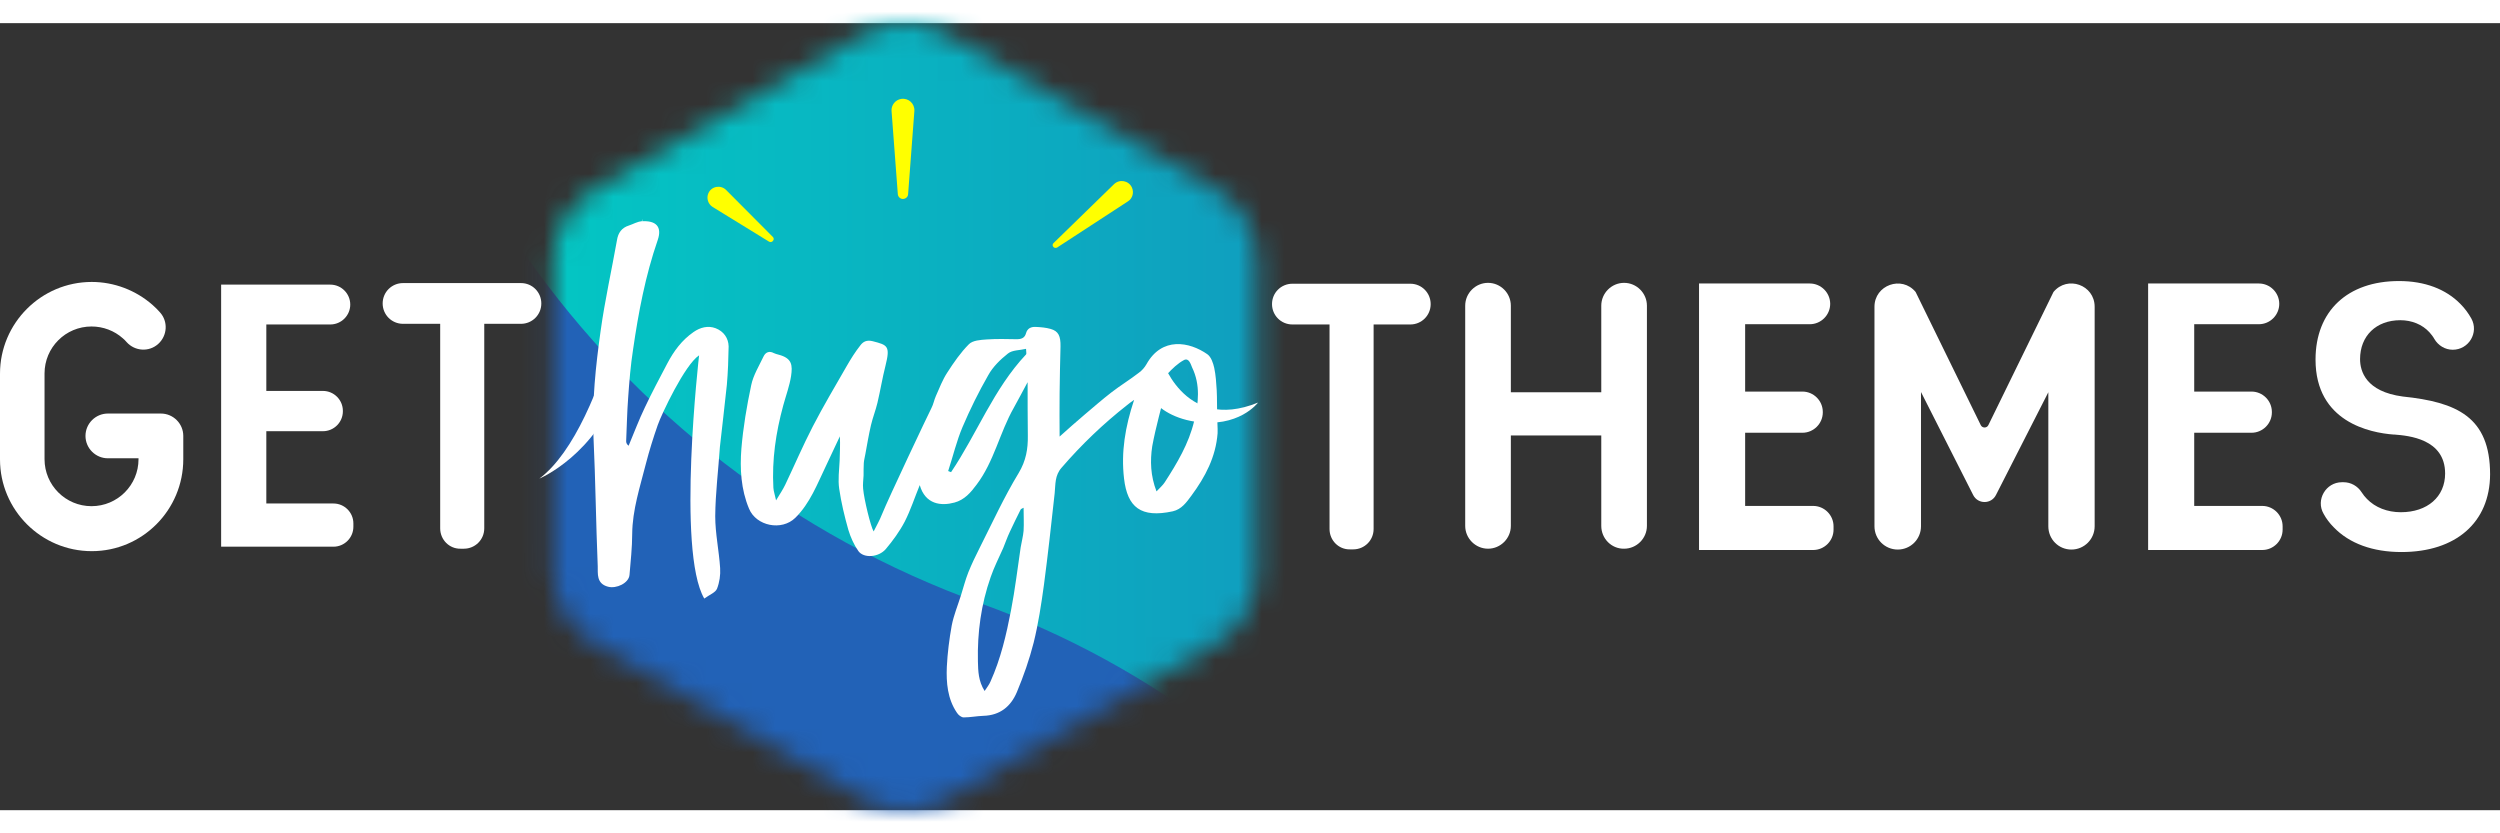 <svg width="150" height="50" viewBox="0 0 108 34" fill="none" xmlns="http://www.w3.org/2000/svg">
<rect x="0" y="0" width="108" height="34" fill="#333333" stroke="none"/>
<mask id="mask0" mask-type="alpha" maskUnits="userSpaceOnUse" x="23" y="0" width="32" height="34">
<path d="M23.898 10.291V23.709C23.898 24.985 24.585 26.174 25.687 26.812L37.307 33.522C38.419 34.16 39.782 34.16 40.894 33.522L52.514 26.812C53.626 26.174 54.302 24.985 54.302 23.709V10.291C54.302 9.015 53.616 7.826 52.514 7.188L40.894 0.479C39.782 -0.16 38.419 -0.16 37.307 0.479L25.687 7.188C24.585 7.826 23.898 9.005 23.898 10.291Z" fill="#000095"/>
</mask>
<g mask="url(#mask0)">
<path d="M67.496 79.625C67.496 63.606 57.452 49.308 42.381 43.875C26.12 38.017 15.283 22.588 15.283 5.303V-5.844C44.14 -5.844 67.525 17.561 67.516 46.418L67.496 79.625Z" fill="#2262B7"/>
<path d="M67.496 60.821C67.496 44.803 57.452 30.505 42.381 25.072C26.12 19.213 15.283 3.784 15.283 -13.501V-24.648C44.14 -24.648 67.525 -1.243 67.516 27.614L67.496 60.821Z" fill="url(#paint0_linear)"/>
</g>
<path d="M44.393 15.51C44.18 15.897 43.996 16.264 43.793 16.622C43.184 17.695 42.943 18.942 42.188 19.938C41.937 20.276 41.666 20.595 41.231 20.711C40.661 20.866 39.975 20.798 39.733 19.957C39.511 20.499 39.337 21.04 39.085 21.533C38.863 21.958 38.573 22.355 38.264 22.722C37.954 23.08 37.316 23.128 37.084 22.809C36.891 22.538 36.746 22.21 36.649 21.891C36.485 21.311 36.34 20.711 36.253 20.112C36.195 19.716 36.253 19.31 36.272 18.904C36.282 18.555 36.301 18.207 36.282 17.85C36.079 18.275 35.885 18.701 35.682 19.126C35.305 19.909 34.996 20.74 34.358 21.369C33.768 21.949 32.666 21.726 32.357 20.972C32.009 20.141 31.96 19.252 32.028 18.381C32.105 17.463 32.26 16.545 32.453 15.636C32.541 15.211 32.792 14.805 32.985 14.399C33.072 14.215 33.236 14.147 33.43 14.254C33.488 14.283 33.565 14.302 33.633 14.321C34.223 14.476 34.242 14.776 34.174 15.249C34.107 15.675 33.952 16.09 33.836 16.516C33.517 17.685 33.343 18.865 33.41 20.073C33.42 20.228 33.478 20.383 33.526 20.615C33.691 20.344 33.826 20.141 33.923 19.938C34.319 19.107 34.687 18.246 35.112 17.424C35.566 16.545 36.079 15.684 36.572 14.824C36.755 14.505 36.949 14.195 37.171 13.915C37.287 13.761 37.442 13.674 37.703 13.741C38.341 13.905 38.467 13.944 38.254 14.795C38.118 15.327 38.032 15.868 37.906 16.4C37.828 16.728 37.703 17.038 37.626 17.366C37.529 17.782 37.461 18.198 37.384 18.613C37.364 18.739 37.326 18.865 37.316 19C37.306 19.184 37.306 19.358 37.306 19.542C37.297 19.735 37.268 19.919 37.287 20.112C37.326 20.566 37.616 21.765 37.742 21.958C37.867 21.707 38.002 21.475 38.099 21.224C38.37 20.547 40.129 16.835 40.236 16.632C40.323 16.467 40.352 16.284 40.429 16.11C40.584 15.762 40.719 15.404 40.922 15.095C41.202 14.66 41.502 14.225 41.86 13.867C42.024 13.703 42.362 13.683 42.623 13.664C43.049 13.635 43.484 13.645 43.919 13.654C44.122 13.654 44.267 13.606 44.325 13.393C44.383 13.181 44.547 13.113 44.741 13.123C44.963 13.132 45.185 13.152 45.388 13.21C45.727 13.306 45.823 13.519 45.814 13.973C45.794 14.65 45.785 15.317 45.775 15.994C45.765 16.603 45.775 17.221 45.775 17.86C46.142 17.531 46.5 17.212 46.867 16.902C47.245 16.583 47.621 16.255 48.008 15.955C48.395 15.655 48.811 15.404 49.197 15.104C49.333 15.008 49.449 14.872 49.526 14.737C50.193 13.538 51.382 13.761 52.156 14.302C52.32 14.418 52.407 14.679 52.455 14.892C52.523 15.211 52.542 15.539 52.562 15.858C52.581 16.226 52.571 16.583 52.581 16.951C52.581 17.202 52.61 17.463 52.6 17.715C52.523 18.739 52.069 19.6 51.469 20.412C51.256 20.702 51.044 21.001 50.667 21.088C49.284 21.388 48.704 20.914 48.559 19.677C48.424 18.536 48.608 17.434 48.994 16.274C48.859 16.371 48.772 16.429 48.695 16.496C47.66 17.308 46.722 18.207 45.862 19.203C45.562 19.542 45.601 19.919 45.562 20.305C45.417 21.63 45.272 22.954 45.098 24.269C44.982 25.11 44.857 25.941 44.654 26.763C44.47 27.488 44.219 28.203 43.929 28.899C43.668 29.518 43.203 29.905 42.478 29.924C42.198 29.934 41.908 29.992 41.628 29.992C41.531 29.992 41.396 29.886 41.338 29.789C40.932 29.19 40.874 28.494 40.903 27.807C40.932 27.208 41.009 26.608 41.115 26.019C41.202 25.574 41.376 25.158 41.512 24.723C41.618 24.385 41.705 24.047 41.831 23.727C41.976 23.37 42.14 23.022 42.314 22.683C42.865 21.591 43.377 20.47 44.006 19.435C44.325 18.904 44.412 18.391 44.402 17.811C44.393 17.028 44.393 16.303 44.393 15.51ZM44.219 20.934C44.151 20.972 44.112 20.982 44.093 21.011C43.929 21.33 43.774 21.659 43.619 21.987C43.513 22.21 43.435 22.442 43.339 22.674C43.155 23.09 42.943 23.505 42.797 23.93C42.382 25.11 42.218 26.328 42.246 27.575C42.256 27.991 42.266 28.426 42.536 28.851C42.643 28.687 42.73 28.581 42.788 28.445C43.233 27.459 43.474 26.415 43.677 25.361C43.851 24.462 43.958 23.553 44.093 22.645C44.132 22.403 44.199 22.171 44.219 21.929C44.238 21.61 44.219 21.291 44.219 20.934ZM49.961 20.228C50.106 20.073 50.232 19.967 50.319 19.832C50.85 19.01 51.353 18.169 51.585 17.202C51.778 16.419 51.865 15.626 51.498 14.872C51.44 14.737 51.363 14.447 51.15 14.553C50.879 14.698 50.638 14.93 50.425 15.162C50.357 15.23 50.406 15.414 50.406 15.539C50.406 15.617 50.396 15.694 50.377 15.771C50.174 16.603 49.932 17.434 49.777 18.275C49.681 18.904 49.7 19.551 49.961 20.228ZM40.961 19.348C40.999 19.368 41.038 19.377 41.086 19.397C42.208 17.734 42.923 15.8 44.325 14.312C44.354 14.283 44.325 14.195 44.325 14.07C44.045 14.137 43.735 14.118 43.542 14.273C43.213 14.534 42.894 14.843 42.691 15.211C42.276 15.936 41.908 16.68 41.579 17.453C41.328 18.043 41.173 18.701 40.961 19.348Z" fill="white"/>
<path d="M30.917 13.18C30.588 13.055 30.25 13.142 29.96 13.345C29.457 13.693 29.109 14.166 28.829 14.698C28.5 15.326 28.162 15.955 27.862 16.593C27.601 17.134 27.388 17.705 27.156 18.256C27.079 18.198 27.05 18.13 27.05 18.062C27.079 17.434 27.089 16.806 27.137 16.177C27.185 15.481 27.243 14.775 27.35 14.089C27.582 12.494 27.881 10.909 28.413 9.371C28.616 8.782 28.326 8.521 27.727 8.559C27.533 8.569 27.35 8.685 27.166 8.743C26.857 8.84 26.702 9.062 26.654 9.371C26.422 10.677 26.131 11.972 25.948 13.287C25.735 14.805 25.571 16.342 25.639 17.888C25.726 19.744 25.745 21.601 25.822 23.457C25.832 23.776 25.755 24.211 26.267 24.346C26.625 24.443 27.166 24.192 27.195 23.834C27.243 23.244 27.311 22.654 27.311 22.065C27.321 21.021 27.649 20.035 27.901 19.039C28.046 18.478 28.22 17.917 28.413 17.366C28.577 16.893 29.583 14.756 30.201 14.35C30.201 14.35 29.225 22.799 30.424 24.858C30.666 24.684 30.907 24.598 30.975 24.433C31.081 24.163 31.13 23.843 31.11 23.544C31.062 22.79 30.898 22.045 30.898 21.301C30.907 20.296 31.033 19.3 31.101 18.294C31.11 18.207 31.371 15.945 31.4 15.626C31.448 15.075 31.468 14.524 31.477 13.963C31.468 13.606 31.265 13.316 30.917 13.18Z" fill="white"/>
<path d="M45.516 9.498L48.126 6.956C48.367 6.724 48.764 6.801 48.899 7.101C48.996 7.314 48.928 7.575 48.725 7.7L45.67 9.692C45.603 9.73 45.516 9.711 45.487 9.634C45.458 9.595 45.477 9.537 45.516 9.498Z" fill="#FFFF00"/>
<path d="M39.23 7.391L39.501 3.795C39.52 3.476 39.25 3.225 38.931 3.273C38.679 3.312 38.496 3.544 38.515 3.795L38.786 7.391C38.795 7.507 38.902 7.604 39.018 7.594C39.134 7.585 39.221 7.507 39.23 7.391Z" fill="#FFFF00"/>
<path d="M33.388 9.237L31.368 7.207C31.136 6.975 30.739 7.043 30.604 7.343C30.507 7.555 30.584 7.816 30.788 7.942L33.224 9.44C33.291 9.479 33.378 9.45 33.407 9.382C33.436 9.334 33.427 9.276 33.388 9.237Z" fill="#FFFF00"/>
<path d="M27.746 8.454C27.746 8.454 26.325 17.406 23.299 19.677C23.299 19.677 25.764 18.653 26.808 15.569C27.852 12.485 27.746 8.454 27.746 8.454Z" fill="white"/>
<path d="M50.132 14.361C50.132 14.361 51.07 17.725 54.347 16.391C54.347 16.391 53.516 17.512 51.602 17.213C49.688 16.913 48.779 15.347 50.132 14.361Z" fill="white"/>
<path d="M103.744 22.848C102.506 22.848 101.491 22.481 100.814 21.775C100.64 21.601 100.495 21.408 100.379 21.195C100.031 20.596 100.476 19.832 101.172 19.832H101.24C101.559 19.832 101.849 19.996 102.023 20.267C102.09 20.373 102.168 20.47 102.255 20.557C102.612 20.924 103.134 21.128 103.715 21.128C104.865 21.128 105.629 20.46 105.629 19.455C105.629 17.957 104.043 17.821 103.444 17.773H103.405C102.39 17.696 100.031 17.232 100.031 14.534C100.031 12.437 101.414 11.141 103.637 11.141C104.749 11.141 105.667 11.489 106.296 12.137C106.479 12.32 106.634 12.533 106.76 12.756C107.098 13.365 106.653 14.109 105.957 14.109C105.629 14.109 105.329 13.925 105.165 13.645C105.107 13.539 105.029 13.442 104.952 13.355C104.643 13.017 104.188 12.833 103.695 12.833C102.651 12.833 101.955 13.51 101.955 14.515C101.955 15.027 102.197 15.917 103.802 16.13C106.131 16.371 107.572 17.009 107.572 19.494C107.562 21.562 106.102 22.848 103.744 22.848Z" fill="white"/>
<path d="M57.436 21.853V13.017H55.831C55.338 13.017 54.951 12.62 54.951 12.137C54.951 11.644 55.347 11.257 55.831 11.257H60.926C61.419 11.257 61.805 11.654 61.805 12.137C61.805 12.63 61.409 13.017 60.926 13.017H59.34V21.853C59.34 22.346 58.944 22.733 58.46 22.733H58.315C57.832 22.742 57.436 22.346 57.436 21.853Z" fill="white"/>
<path d="M73.398 22.741V11.247H78.184C78.667 11.247 79.064 11.643 79.064 12.126C79.064 12.61 78.667 13.006 78.184 13.006H75.39V15.916H77.865C78.348 15.916 78.745 16.312 78.745 16.796V16.815C78.745 17.298 78.348 17.695 77.865 17.695H75.39V20.856H78.329C78.812 20.856 79.209 21.252 79.209 21.736V21.881C79.209 22.364 78.812 22.76 78.329 22.76H73.398V22.741Z" fill="white"/>
<path d="M92.799 22.741V11.247H97.584C98.067 11.247 98.464 11.643 98.464 12.126C98.464 12.61 98.067 13.006 97.584 13.006H94.79V15.916H97.265C97.749 15.916 98.145 16.312 98.145 16.796V16.815C98.145 17.298 97.749 17.695 97.265 17.695H94.79V20.856H97.729C98.213 20.856 98.609 21.252 98.609 21.736V21.881C98.609 22.364 98.213 22.76 97.729 22.76H92.799V22.741Z" fill="white"/>
<path d="M69.175 21.718V17.812H65.269V21.718C65.269 22.259 64.824 22.704 64.283 22.704C63.742 22.704 63.297 22.259 63.297 21.718V12.205C63.297 11.664 63.742 11.219 64.283 11.219C64.824 11.219 65.269 11.664 65.269 12.205V15.947H69.175V12.205C69.175 11.664 69.619 11.219 70.161 11.219C70.702 11.219 71.147 11.664 71.147 12.205V21.718C71.147 22.259 70.702 22.704 70.161 22.704C69.619 22.714 69.175 22.269 69.175 21.718Z" fill="white"/>
<path d="M88.488 21.736V15.945L86.226 20.383C86.023 20.789 85.443 20.789 85.24 20.383L82.987 15.936V21.736C82.987 22.287 82.543 22.741 81.982 22.741C81.431 22.741 80.977 22.297 80.977 21.736V12.252C80.977 11.315 82.156 10.889 82.755 11.614L85.569 17.366C85.636 17.502 85.83 17.502 85.897 17.366L88.71 11.614C89.31 10.889 90.489 11.305 90.489 12.252V21.736C90.489 22.287 90.044 22.741 89.484 22.741C88.933 22.741 88.488 22.297 88.488 21.736Z" fill="white"/>
<path d="M19.016 21.824V12.989H17.411C16.918 12.989 16.531 12.592 16.531 12.109C16.531 11.616 16.928 11.229 17.411 11.229H22.506C22.999 11.229 23.385 11.625 23.385 12.109C23.385 12.602 22.989 12.989 22.506 12.989H20.92V21.824C20.92 22.317 20.524 22.704 20.041 22.704H19.895C19.412 22.714 19.016 22.317 19.016 21.824Z" fill="white"/>
<path d="M9.553 22.636V11.296H14.27C14.744 11.296 15.131 11.683 15.131 12.157C15.131 12.63 14.744 13.017 14.27 13.017H11.505V15.888H13.951C14.425 15.888 14.812 16.275 14.812 16.749V16.768C14.812 17.242 14.425 17.628 13.951 17.628H11.505V20.751H14.406C14.879 20.751 15.266 21.138 15.266 21.611V21.756C15.266 22.23 14.879 22.617 14.406 22.617H9.553V22.636Z" fill="white"/>
<path d="M3.964 22.81C1.779 22.81 0 21.031 0 18.846V15.144C0 12.959 1.779 11.18 3.964 11.18C4.93 11.18 5.868 11.538 6.593 12.176C6.709 12.273 6.815 12.389 6.912 12.495C7.27 12.891 7.231 13.5 6.835 13.858C6.438 14.216 5.829 14.177 5.472 13.781C5.423 13.723 5.365 13.665 5.307 13.616C4.94 13.288 4.457 13.104 3.954 13.104C2.833 13.104 1.924 14.013 1.924 15.134V18.837C1.924 19.958 2.833 20.867 3.954 20.867C5.075 20.867 5.984 19.958 5.984 18.837V18.798H4.66C4.128 18.798 3.693 18.363 3.693 17.831C3.693 17.3 4.128 16.865 4.66 16.865H6.951C7.483 16.865 7.918 17.3 7.918 17.831V18.837C7.918 21.031 6.148 22.81 3.964 22.81Z" fill="white"/>
<defs>
<linearGradient id="paint0_linear" x1="15.278" y1="18.089" x2="101.346" y2="18.089" gradientUnits="userSpaceOnUse">
<stop stop-color="#00D1C5"/>
<stop offset="1" stop-color="#2262B7"/>
</linearGradient>
</defs>
</svg>

